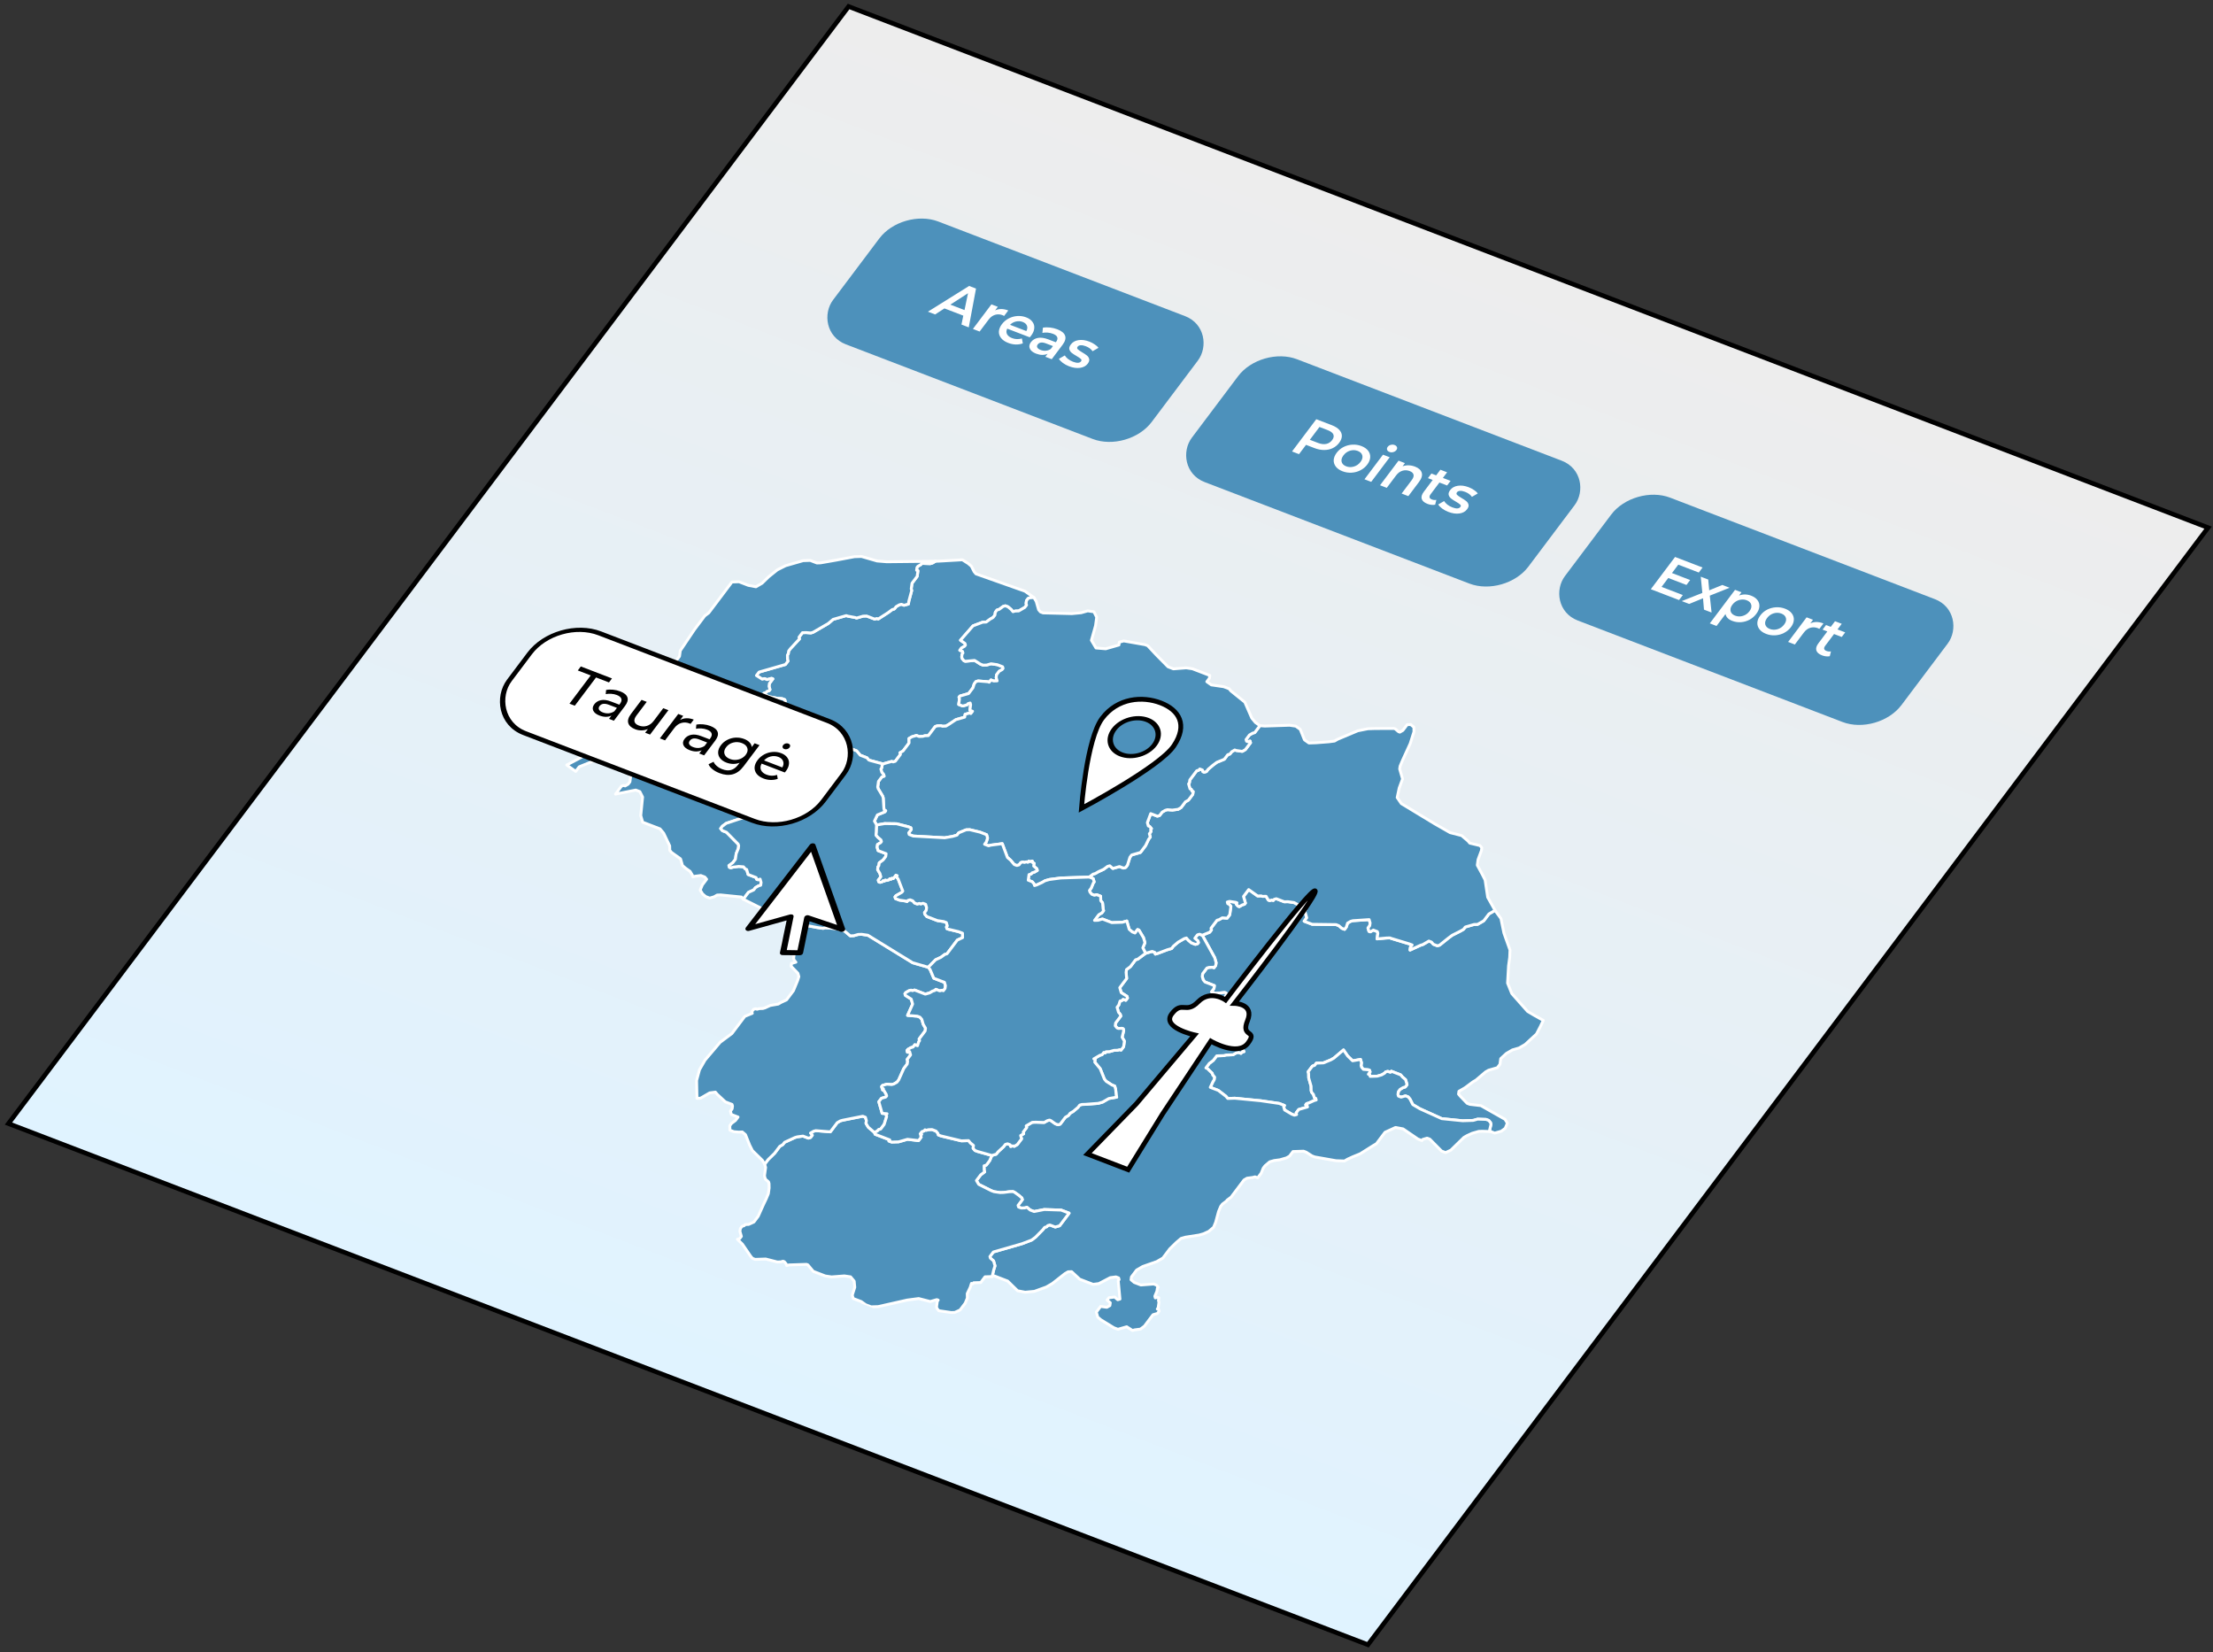 <svg width="418" height="312" viewBox="0 0 418 312" fill="none" xmlns="http://www.w3.org/2000/svg">
<rect x="0" y="0" width="418" height="312" fill="#333333" stroke="none"/>
<rect x="0.151" y="0.525" width="274.93" height="264.042" transform="matrix(0.934 0.358 -0.601 0.799 160.459 0.754)" fill="url(#paint0_linear)" stroke="black" stroke-width="0.907"/>
<g clip-path="url(#clip0)">
<path d="M291.5 192.71L290.939 193.889L290.216 195.283L289.15 196.267L288.084 197.252L286.928 197.923L285.682 198.28L284.526 198.951L283.46 199.936L283.315 200.995L282.827 201.643L281.166 202.12L280.588 202.456L278.781 203.992L278.204 204.328L276.722 205.431L275.566 206.102L275.494 206.632L275.836 207.042L277.117 208.369L277.622 208.563L279.716 208.81L284.28 211.398L284.713 212.121L284.315 213.083L283.574 213.635L282.328 213.993L281.57 213.702L281.318 213.605L281.626 212.33L281.536 212.016L281.193 211.606L280.688 211.412L279.099 211.36L278.684 211.479L278.269 211.599L276.265 211.665L272.331 211.27L268.199 209.405L266.846 208.607L266.323 207.57L265.981 207.16L265.475 206.966L265.06 207.085L264.645 207.205L264.139 207.011L264.05 206.698L264.122 206.168L264.448 205.736L265.025 205.4L265.441 205.281L265.766 204.848L265.676 204.535L265.496 203.909L264.901 203.401L264.558 202.991L262.79 202.312L262.627 202.529L262.375 202.432L262.122 202.335L261.707 202.454L261.544 202.67L260.966 203.006L260.551 203.125L260.136 203.244L259.468 203.267L258.8 203.289L258.71 202.976L258.457 202.879L258.62 202.663L258.783 202.446L258.693 202.133L258.44 202.036L257.52 201.961L257.177 201.551L257.087 201.238L257.16 200.709L256.98 200.082L255.481 200.343L254.544 199.426L253.768 198.292L251.962 199.828L251.384 200.164L249.975 200.738L248.64 200.782L248.314 201.215L247.899 201.334L247.411 201.983L247.086 202.415L247.176 202.728L247.193 203.571L247.463 204.511L247.553 204.824L247.643 205.137L247.66 205.98L247.75 206.293L248.093 206.703L248.183 207.017L248.273 207.33L248.525 207.427L248.615 207.74L248.2 207.859L247.207 208.314L246.791 208.433L246.629 208.65L246.881 208.747L246.971 209.06L246.556 209.179L246.141 209.298L245.31 209.537L244.985 209.969L244.822 210.186L244.912 210.499L244.497 210.618L243.992 210.424L242.639 209.626L242.549 209.313L242.459 209L242.621 208.783L241.611 208.396L238.091 207.881L233.236 207.41L232.568 207.433L231.9 207.455L231.558 207.045L230.115 205.933L228.599 205.352L229.16 204.173L229.322 203.957L229.395 203.428L229.053 203.017L228.963 202.704L228.025 201.787L227.772 201.69L227.935 201.474L228.423 200.825L229.163 200.273L229.814 199.408L231.15 199.364L231.565 199.244L232.233 199.222L232.901 199.2L233.479 198.864L233.894 198.745L234.399 198.939L234.562 198.723L234.977 198.603L234.635 198.193L233.607 196.963L233.354 196.866L233.102 196.769L232.596 196.575L232.759 196.358L232.832 195.829L233.41 195.493L234.24 195.255L234.403 195.039L234.981 194.703L235.144 194.487L235.054 194.174L234.548 193.98L234.043 193.786L233.628 193.905L233.375 193.808L233.285 193.495L233.105 192.868L232.835 191.929L232.746 191.616L232.656 191.302L233.306 190.437L230.87 189.781L230.617 189.684L230.527 189.371L230.69 189.154L230.853 188.938L231.178 188.506L231.503 188.073L231.666 187.857L231.576 187.544L231.323 187.447L229.572 187.611L229.067 187.417L228.814 187.32L228.977 187.103L229.14 186.887L229.302 186.671L229.375 186.141L229.122 186.044L227.607 185.463L227.264 185.052L227.174 184.739L227.084 184.426L227.157 183.897L227.32 183.68L227.482 183.464L227.808 183.032L227.97 182.815L228.386 182.696L229.053 182.674L229.306 182.771L229.631 182.338L229.704 181.809L229.434 180.869L227.092 176.626L228.5 176.052L228.825 175.619L228.735 175.306L228.898 175.09L229.549 174.225L229.874 173.792L230.289 173.673L230.867 173.337L231.788 173.412L231.95 173.196L232.276 172.763L232.348 172.234L232.421 171.704L232.494 171.175L232.151 170.765L231.899 170.668L231.809 170.354L232.224 170.235L233.397 170.407L233.65 170.504L233.487 170.72L233.83 171.13L234.082 171.227L234.66 170.892L235.075 170.772L235.238 170.556L235.148 170.243L234.968 169.617L234.878 169.303L235.204 168.871L235.366 168.655L235.854 168.006L237.55 169.214L238.218 169.192L238.47 169.289L239.138 169.266L239.571 169.99L239.823 170.087L240.239 169.968L240.491 170.065L240.654 169.848L241.069 169.729L241.322 169.826L242.332 170.214L242.585 170.311L243.253 170.289L244.426 170.46L246.284 171.452L246.627 171.862L246.464 172.079L246.554 172.392L246.644 172.705L246.824 173.331L246.661 173.548L246.499 173.764L246.336 173.98L246.589 174.077L247.094 174.271L247.852 174.562L252.364 174.622L252.617 174.719L252.87 174.816L253.465 175.323L253.718 175.42L253.97 175.517L254.295 175.085L254.531 174.339L255.109 174.004L255.524 173.884L258.611 173.676L258.791 174.302L258.718 174.832L258.393 175.264L258.483 175.577L258.573 175.891L258.825 175.988L259.403 175.652L259.656 175.749L259.909 175.846L260.161 175.943L260.251 176.256L260.106 177.315L261.857 177.151L262.525 177.129L262.777 177.226L266.224 178.27L266.729 178.464L266.567 178.68L266.404 178.897L266.331 179.426L268.318 178.517L268.733 178.397L269.889 177.726L270.141 177.823L270.394 177.92L270.737 178.33L271.242 178.524L271.495 178.621L271.91 178.502L273.554 177.182L274.294 176.63L275.865 175.84L276.443 175.505L276.769 175.072L277.599 174.834L278.43 174.595L279.098 174.573L279.676 174.237L280.254 173.902L280.579 173.469L281.229 172.604L282.385 171.933L283.503 173.477L284.06 176.199L285.212 179.428L285.157 180.8L284.939 182.389L284.755 185.662L285.548 187.639L288.541 191.017L289.894 191.815L291.5 192.71Z" fill="#4D91BB" stroke="white" stroke-width="0.541" stroke-linejoin="round"/>
<path d="M281.57 213.702L279.982 213.649L279.314 213.672L278.068 214.03L277.075 214.484L276.497 214.82L275.268 216.02L274.04 217.221L273.047 217.676L272.289 217.385L270.071 215.14L269.565 214.946L269.15 215.065L268.735 215.184L268.572 215.401L268.067 215.207L267.814 215.11L265.018 213.2L263.593 212.932L261.606 213.841L261.281 214.274L260.467 215.355L259.979 216.004L259.402 216.339L256.927 217.898L255.519 218.472L254.525 218.927L253.948 219.262L252.359 219.21L248.334 218.501L247.829 218.307L246.729 217.606L246.224 217.412L244.888 217.457L244.22 217.479L243.895 217.911L243.569 218.344L242.991 218.679L241.745 219.037L240.662 219.179L239.832 219.417L238.928 220.185L238.603 220.618L238.205 221.58L237.88 222.012L237.554 222.445L237.302 222.348L237.049 222.251L236.634 222.37L235.551 222.512L234.973 222.847L234.485 223.496L232.858 225.658L232.533 226.091L231.792 226.643L231.63 226.859L230.889 227.411L230.564 227.843L230.166 228.805L229.622 230.826L229.224 231.788L228.321 232.556L227.328 233.011L226.497 233.249L223.916 233.652L223.085 233.89L222.182 234.658L220.953 235.859L220.303 236.724L219.652 237.589L218.496 238.26L215.842 239.192L214.686 239.863L213.71 241.16L213.637 241.69L214.233 242.197L215.496 242.682L217.915 242.496L218.42 242.69L218.762 243.1L218.6 243.316L218.527 243.845L218.129 244.807L218.219 245.121L218.634 245.001L218.887 245.098L218.814 245.628L218.904 245.941L218.832 246.47L218.759 247L218.596 247.216L218.849 247.313L218.939 247.626L218.776 247.843L218.613 248.059L217.783 248.297L217.62 248.514L216.156 250.46L215.416 251.012L214.333 251.153L213.917 251.273L212.817 250.571L212.402 250.691L211.571 250.929L211.156 251.049L210.398 250.758L207.944 249.258L207.349 248.751L207.079 247.812L207.73 246.947L207.893 246.73L209.066 246.902L209.644 246.566L209.716 246.037L209.121 245.53L209.446 245.097L210.53 244.956L211.125 245.463L211.54 245.344L211.218 241.876L211.381 241.66L211.291 241.347L210.786 241.153L209.703 241.294L207.554 242.42L206.47 242.562L203.944 241.592L202.411 240.167L201.743 240.19L201.165 240.525L198.781 242.397L197.625 243.068L195.386 243.88L193.635 244.044L192.209 243.776L190.334 241.941L189.07 241.456L187.555 240.874L187.392 241.09L187.7 239.815L187.936 239.07L187.846 238.756L187.756 238.443L187.666 238.13L187.07 237.623L186.98 237.31L187.306 236.877L187.631 236.445L193.03 234.894L194.853 234.201L195.594 233.649L196.985 232.232L197.311 231.8L197.726 231.68L197.889 231.464L198.304 231.345L199.314 231.733L200.145 231.494L200.308 231.278L200.47 231.062L201.934 229.115L200.418 228.534L197.242 228.429L195.328 228.809L194.823 228.615L194.57 228.518L193.975 228.011L193.559 228.13L192.892 228.153L192.639 228.056L192.386 227.959L192.296 227.645L192.459 227.429L192.784 226.997L192.947 226.78L193.11 226.564L193.02 226.251L192.425 225.744L191.577 225.14L191.324 225.043L190.656 225.065L189.573 225.207L188.905 225.229L187.732 225.057L187.227 224.863L184.863 223.677L184.431 222.954L184.593 222.738L184.919 222.305L185.244 221.873L185.985 221.321L185.895 221.008L185.877 220.165L186.293 220.046L186.618 219.613L186.943 219.181L187.341 218.219L188.172 217.98L188.334 217.764L188.497 217.548L189.563 216.563L189.888 216.131L190.304 216.012L190.556 216.109L190.809 216.206L190.899 216.519L191.314 216.4L191.567 216.497L192.145 216.161L192.47 215.728L192.633 215.512L192.795 215.296L192.958 215.08L192.778 214.453L193.356 214.118L193.266 213.805L193.591 213.372L193.917 212.94L193.827 212.626L194.405 212.291L194.983 211.955L195.65 211.933L197.239 211.985L197.817 211.65L198.232 211.531L198.485 211.628L199.332 212.232L199.838 212.426L200.253 212.306L200.578 211.874L200.904 211.441L201.229 211.009L201.807 210.673L202.132 210.241L202.71 209.905L203.613 209.137L203.939 208.705L204.354 208.586L205.022 208.563L207.441 208.377L208.271 208.139L209.427 207.467L210.926 207.207L210.836 206.893L210.729 205.737L210.549 205.111L210.043 204.917L208.943 204.216L208.6 203.806L207.808 201.83L206.78 200.599L206.853 200.069L206.6 199.973L207.756 199.301L208.171 199.182L208.497 198.75L208.749 198.847L208.912 198.63L209.58 198.608L209.995 198.489L210.411 198.37L211.078 198.347L211.494 198.228L211.746 198.325L212.072 197.892L212.234 197.676L212.307 197.147L212.38 196.617L211.947 195.894L212.255 194.619L212.165 194.305L211.913 194.209L211.245 194.231L210.992 194.134L210.65 193.724L210.722 193.194L211.21 192.545L211.535 192.113L211.698 191.897L211.608 191.583L211.266 191.173L211.176 190.86L210.996 190.234L211.321 189.801L211.556 189.055L211.972 188.936L212.134 188.72L212.64 188.914L212.802 188.698L212.965 188.481L212.875 188.168L211.774 187.467L211.595 186.841L211.505 186.527L212.806 184.797L212.699 183.642L212.771 183.112L213.512 182.56L213.837 182.128L214.163 181.695L214.488 181.263L214.903 181.144L216.384 180.04L217.63 179.682L217.883 179.779L218.135 179.876L218.225 180.189L218.641 180.07L220.464 179.377L221.295 179.138L221.62 178.706L222.524 177.938L223.101 177.602L223.679 177.267L224.095 177.147L224.437 177.557L225.032 178.065L225.285 178.162L225.79 178.356L226.206 178.236L226.368 178.02L226.278 177.707L225.683 177.2L225.846 176.983L226.171 176.551L226.586 176.432L227.092 176.626L229.434 180.869L229.704 181.809L229.631 182.338L229.306 182.771L229.054 182.674L228.386 182.696L227.97 182.815L227.808 183.032L227.482 183.464L227.32 183.68L227.157 183.897L227.084 184.426L227.174 184.739L227.264 185.052L227.607 185.463L229.123 186.044L229.375 186.141L229.302 186.671L229.14 186.887L228.977 187.103L228.815 187.32L229.067 187.417L229.572 187.611L231.323 187.447L231.576 187.544L231.666 187.857L231.503 188.073L231.178 188.506L230.853 188.938L230.69 189.154L230.527 189.371L230.617 189.684L230.87 189.781L233.306 190.437L232.656 191.302L232.746 191.615L232.836 191.929L233.105 192.868L233.285 193.495L233.375 193.808L233.628 193.905L234.043 193.786L234.548 193.98L235.054 194.174L235.144 194.487L234.981 194.703L234.403 195.039L234.24 195.255L233.41 195.493L232.832 195.829L232.759 196.358L232.597 196.575L233.102 196.769L233.354 196.866L233.607 196.963L234.635 198.193L234.977 198.603L234.562 198.723L234.399 198.939L233.894 198.745L233.479 198.864L232.901 199.2L232.233 199.222L231.565 199.244L231.15 199.364L229.814 199.408L229.163 200.273L228.423 200.825L227.935 201.474L227.772 201.69L228.025 201.787L228.963 202.704L229.053 203.017L229.395 203.428L229.322 203.957L229.16 204.173L228.599 205.352L230.115 205.933L231.558 207.045L231.9 207.455L232.568 207.433L233.236 207.41L238.092 207.881L241.611 208.395L242.621 208.783L242.459 209L242.549 209.313L242.639 209.626L243.992 210.424L244.497 210.618L244.912 210.499L244.822 210.186L244.985 209.969L245.31 209.537L246.141 209.298L246.556 209.179L246.971 209.06L246.881 208.747L246.629 208.65L246.791 208.433L247.207 208.314L248.2 207.859L248.615 207.74L248.525 207.427L248.273 207.33L248.183 207.017L248.093 206.703L247.75 206.293L247.66 205.98L247.643 205.137L247.553 204.824L247.463 204.511L247.193 203.571L247.176 202.728L247.086 202.415L247.411 201.983L247.899 201.334L248.314 201.215L248.64 200.782L249.976 200.738L251.384 200.164L251.962 199.828L253.768 198.292L254.544 199.426L255.481 200.343L256.98 200.082L257.16 200.709L257.087 201.238L257.177 201.551L257.52 201.961L258.44 202.036L258.693 202.133L258.783 202.446L258.62 202.663L258.457 202.879L258.71 202.976L258.8 203.289L259.468 203.267L260.136 203.244L260.551 203.125L260.966 203.006L261.544 202.67L261.707 202.454L262.122 202.335L262.375 202.432L262.627 202.529L262.79 202.312L264.558 202.991L264.901 203.401L265.496 203.909L265.676 204.535L265.766 204.848L265.441 205.281L265.026 205.4L264.448 205.736L264.122 206.168L264.05 206.698L264.14 207.011L264.645 207.205L265.06 207.085L265.475 206.966L265.981 207.16L266.323 207.57L266.846 208.607L268.199 209.405L272.331 211.27L276.265 211.665L278.269 211.598L278.684 211.479L279.1 211.36L280.688 211.412L281.193 211.606L281.536 212.016L281.626 212.33L281.318 213.605L281.57 213.702Z" fill="#4D91BB" stroke="white" stroke-width="0.541" stroke-linejoin="round"/>
<path d="M187.392 241.09L186.056 241.135L185.893 241.351L185.568 241.784L185.405 242L185.243 242.216L184.575 242.239L183.907 242.261L183.744 242.477L183.492 242.38L183.256 243.126L182.696 244.304L182.713 245.147L182.315 246.109L181.339 247.406L180.346 247.861L179.678 247.883L177.332 247.54L176.989 247.13L176.899 246.817L177.044 245.758L177.207 245.541L176.955 245.445L175.709 245.802L173.525 245.243L171.359 245.526L165.87 246.763L164.534 246.808L163.524 246.42L162.676 245.816L161.666 245.428L161.16 245.234L160.98 244.608L161.451 243.116L161.344 241.96L160.659 241.14L159.486 240.968L157.067 241.154L155.893 240.983L154.125 240.304L153.62 240.11L152.935 239.29L152.592 238.88L152.339 238.783L149 238.894L148.585 239.013L148.495 238.7L148.152 238.29L147.9 238.193L147.484 238.312L146.816 238.335L144.633 237.775L142.629 237.842L142.124 237.648L141.781 237.238L140.231 234.971L139.293 234.053L139.708 233.934L139.871 233.718L140.034 233.501L139.944 233.188L139.854 232.875L139.764 232.562L139.837 232.032L140.162 231.6L140.577 231.481L140.74 231.264L141.408 231.242L142.401 230.787L143.214 229.706L144.173 227.566L144.734 226.388L145.132 225.426L145.277 224.367L145.26 223.524L145.17 223.211L144.575 222.704L144.485 222.39L144.395 222.077L144.54 221.018L144.613 220.489L144.433 219.862L145.083 218.997L146.312 217.797L146.637 217.364L146.8 217.148L146.963 216.932L147.288 216.499L147.866 216.164L148.191 215.731L149.184 215.277L150.178 214.822L150.593 214.703L151.676 214.561L152.687 214.949L153.102 214.83L153.265 214.613L153.427 214.397L153.085 213.987L153.663 213.651L154.078 213.532L156.839 213.756L157.165 213.324L157.653 212.675L157.815 212.459L158.141 212.026L158.719 211.691L159.134 211.571L162.961 210.811L163.214 210.908L163.467 211.005L163.647 211.631L163.574 212.161L164.006 212.884L165.197 213.899L165.287 214.212L168.066 215.279L167.903 215.495L168.155 215.592L168.408 215.689L169.744 215.644L171.405 215.167L173.499 215.413L173.661 215.197L173.824 214.981L173.987 214.765L173.897 214.451L174.059 214.235L173.807 214.138L173.969 213.922L174.132 213.706L174.547 213.586L174.71 213.37L174.963 213.467L175.378 213.348L176.046 213.326L176.804 213.616L177.146 214.027L177.236 214.34L177.489 214.437L177.741 214.534L181.603 215.459L182.271 215.437L182.939 215.414L183.282 215.824L183.877 216.332L183.804 216.861L184.147 217.271L184.652 217.465L187.341 218.219L186.943 219.181L186.618 219.613L186.292 220.046L185.877 220.165L185.894 221.008L185.984 221.321L185.244 221.873L184.918 222.305L184.593 222.738L184.43 222.954L184.863 223.677L187.227 224.863L187.732 225.057L188.905 225.229L189.573 225.207L190.656 225.065L191.324 225.043L191.576 225.14L192.424 225.744L193.02 226.251L193.109 226.564L192.947 226.78L192.784 226.997L192.459 227.429L192.296 227.645L192.386 227.959L192.639 228.056L192.891 228.153L193.559 228.13L193.975 228.011L194.57 228.518L194.822 228.615L195.328 228.809L197.241 228.429L200.418 228.534L201.934 229.115L200.47 231.062L200.307 231.278L200.145 231.494L199.314 231.733L198.304 231.345L197.888 231.464L197.726 231.68L197.31 231.8L196.985 232.232L195.594 233.649L194.853 234.201L193.03 234.894L187.631 236.445L187.306 236.877L186.98 237.31L187.07 237.623L187.665 238.13L187.755 238.443L187.845 238.756L187.935 239.07L187.7 239.815L187.392 241.09Z" fill="#4D91BB" stroke="white" stroke-width="0.541" stroke-linejoin="round"/>
<path d="M266.462 136.837L267.057 137.344L267.074 138.187L266.368 140.424L264.849 143.743L264.451 144.705L264.378 145.234L264.738 146.487L264.918 147.113L264.285 148.821L263.904 150.626L264.679 151.759L270.939 155.556L273.898 157.249L276.081 157.808L277.272 158.823L277.614 159.233L279.545 159.695L279.888 160.106L279.815 160.635L279.182 162.343L279.109 162.872L279.037 163.402L279.992 165.162L280.514 166.198L280.998 169.45L282.386 171.933L281.23 172.604L280.58 173.469L280.254 173.902L279.676 174.237L279.098 174.573L278.43 174.595L277.6 174.834L276.769 175.072L276.444 175.505L275.866 175.84L274.295 176.631L273.554 177.182L271.91 178.502L271.495 178.621L271.243 178.524L270.737 178.331L270.395 177.92L270.142 177.823L269.89 177.726L268.734 178.397L268.318 178.517L266.332 179.426L266.405 178.897L266.567 178.681L266.73 178.464L266.225 178.27L262.778 177.226L262.525 177.129L261.857 177.151L260.106 177.315L260.252 176.256L260.162 175.943L259.909 175.846L259.657 175.749L259.404 175.652L258.826 175.988L258.573 175.891L258.483 175.578L258.394 175.264L258.719 174.832L258.792 174.302L258.612 173.676L255.525 173.884L255.109 174.004L254.532 174.339L254.296 175.085L253.971 175.517L253.718 175.42L253.466 175.323L252.87 174.816L252.618 174.719L252.365 174.622L247.853 174.562L247.095 174.271L246.589 174.077L246.337 173.98L246.499 173.764L246.662 173.548L246.825 173.332L246.645 172.705L246.555 172.392L246.465 172.079L246.628 171.863L246.285 171.452L244.427 170.46L243.254 170.289L242.586 170.311L242.333 170.214L241.323 169.826L241.07 169.729L240.655 169.848L240.492 170.065L240.239 169.968L239.824 170.087L239.571 169.99L239.139 169.267L238.471 169.289L238.218 169.192L237.551 169.214L235.855 168.006L235.367 168.655L235.204 168.871L234.879 169.303L234.969 169.617L235.149 170.243L235.239 170.556L235.076 170.773L234.661 170.892L234.083 171.227L233.83 171.13L233.488 170.72L233.65 170.504L233.398 170.407L232.225 170.235L231.809 170.355L231.899 170.668L232.152 170.765L232.494 171.175L232.422 171.704L232.349 172.234L232.276 172.763L231.951 173.196L231.788 173.412L230.868 173.337L230.29 173.673L229.875 173.792L229.549 174.225L228.899 175.09L228.736 175.306L228.826 175.619L228.501 176.052L227.092 176.626L226.587 176.432L226.172 176.551L225.846 176.984L225.684 177.2L226.279 177.707L226.369 178.02L226.206 178.236L225.791 178.356L225.286 178.162L225.033 178.065L224.438 177.558L224.095 177.147L223.68 177.267L223.102 177.602L222.524 177.938L221.621 178.706L221.296 179.138L220.465 179.377L218.641 180.07L218.226 180.19L218.136 179.876L217.883 179.779L217.631 179.682L216.385 180.04L215.862 179.004L216.26 178.042L216.081 177.415L215.991 177.102L215.125 175.655L214.873 175.558L214.548 175.991L214.385 176.207L214.132 176.11L213.88 176.013L213.284 175.506L213.194 175.193L213.015 174.566L212.925 174.253L212.835 173.94L212.419 174.059L212.004 174.178L210 174.245L209.243 173.954L208.737 173.76L208.485 173.663L208.232 173.566L207.401 173.805L206.734 173.827L206.896 173.611L207.059 173.395L207.547 172.746L208.125 172.41L208.45 171.978L208.36 171.665L208.253 170.509L207.91 170.099L207.893 169.256L207.388 169.062L207.135 168.965L206.72 169.084L206.215 168.89L205.872 168.48L205.782 168.167L206.107 167.734L206.506 166.772L206.668 166.556L206.578 166.243L206.488 165.93L206.236 165.833L205.73 165.639L206.471 165.087L206.886 164.968L207.464 164.632L208.457 164.178L209.198 163.626L209.613 163.506L210.208 164.014L210.624 163.894L211.039 163.775L211.454 163.656L211.96 163.85L212.212 163.947L212.627 163.827L212.953 163.395L213.423 161.904L213.749 161.471L214.164 161.352L214.579 161.232L215.41 160.994L215.573 160.778L216.061 160.129L216.386 159.696L216.947 158.518L217.272 158.086L217.092 157.459L217.255 157.243L217.417 157.027L217.327 156.714L217.49 156.497L217.147 156.087L216.895 155.99L216.715 155.364L217.348 153.656L218.611 154.141L219.027 154.022L219.352 153.589L219.515 153.373L220.092 153.037L220.508 152.918L221.428 152.993L222.511 152.851L223.089 152.516L223.74 151.651L223.903 151.434L224.481 151.099L224.806 150.666L225.294 150.018L225.367 149.488L225.114 149.391L225.024 149.078L224.771 148.981L224.681 148.668L224.502 148.041L224.664 147.825L224.737 147.296L225.713 145.998L225.875 145.782L226.038 145.566L226.453 145.446L226.616 145.23L226.869 145.327L227.121 145.424L227.211 145.737L227.464 145.834L227.879 145.715L228.204 145.283L229.108 144.515L229.848 143.963L231.257 143.389L231.582 142.956L231.907 142.524L232.323 142.404L232.648 141.972L233.226 141.636L233.479 141.733L234.652 141.905L235.23 141.57L235.392 141.353L236.043 140.488L236.206 140.272L236.116 139.959L235.7 140.078L235.448 139.981L235.358 139.668L235.683 139.235L236.008 138.803L236.586 138.467L237.002 138.348L237.327 137.916L237.49 137.699L237.978 137.051L238.898 137.125L243.573 136.969L244.747 137.141L245.594 137.745L246.387 139.721L247.235 140.325L248.57 140.281L250.989 140.095L252.073 139.953L252.65 139.617L256.461 138.015L258.374 137.634L259.71 137.59L263.302 137.575L263.555 137.672L264.15 138.179L264.403 138.276L264.981 137.941L265.306 137.508L265.794 136.86L266.462 136.837Z" fill="#4D91BB" stroke="white" stroke-width="0.541" stroke-linejoin="round"/>
<path d="M181.778 105.724L182.879 106.425L183.474 106.932L183.997 107.968L184.339 108.379L193.596 111.653L195.292 112.862L194.624 112.884L194.209 113.003L194.046 113.22L193.883 113.436L193.811 113.965L193.901 114.278L193.575 114.711L192.997 115.046L192.419 115.382L191.751 115.404L191.336 115.524L190.994 115.113L190.398 114.606L189.893 114.412L189.478 114.532L188.737 115.083L188.322 115.203L188.159 115.419L187.997 115.635L187.924 116.165L187.599 116.597L187.021 116.933L186.28 117.484L185.612 117.507L183.789 118.2L181.421 120.914L182.269 121.518L182.359 121.832L182.196 122.048L181.619 122.383L181.293 122.816L181.546 122.913L181.798 123.01L181.888 123.323L181.726 123.539L181.653 124.069L181.743 124.382L182.086 124.792L182.338 124.889L184.089 124.725L185.19 125.426L185.695 125.62L186.363 125.598L186.778 125.479L187.193 125.359L188.367 125.531L188.872 125.725L189.377 125.919L189.467 126.232L189.304 126.448L188.726 126.784L188.564 127L188.238 127.433L188.166 127.962L188.346 128.589L187.678 128.611L187.173 128.417L187.01 128.633L186.847 128.849L186.595 128.752L184.754 128.603L184.338 128.722L184.013 129.155L183.778 129.901L183.29 130.549L182.964 130.982L182.549 131.101L181.718 131.34L181.303 131.459L181.141 131.675L181.231 131.988L181.158 132.518L181.085 133.047L181.59 133.241L181.843 133.338L182.258 133.219L182.674 133.1L182.836 132.883L183.251 132.764L183.341 133.077L183.269 133.607L183.196 134.136L183.701 134.33L183.539 134.547L183.376 134.763L183.123 134.666L182.293 134.904L182.22 135.434L180.559 135.911L179.24 136.798L178.663 137.134L177.995 137.156L177.742 137.059L177.074 137.081L176.659 137.201L176.333 137.633L175.846 138.282L175.358 138.931L174.69 138.953L174.274 139.072L173.606 139.094L173.101 138.901L172.686 139.02L172.271 139.139L171.693 139.475L171.71 140.317L171.385 140.75L170.897 141.399L170.571 141.831L169.993 142.167L170.083 142.48L169.433 143.345L169.107 143.777L168.692 143.897L168.44 143.8L166.778 144.277L164.342 143.62L164.09 143.523L163.747 143.113L163.494 143.016L162.737 142.725L162.484 142.628L161.799 141.808L161.041 141.517L158.352 140.763L157.016 140.808L156.186 141.047L155.933 140.95L155.428 140.756L155.175 140.659L154.923 140.562L154.67 140.465L154.507 140.681L154.092 140.8L153.767 141.233L153.604 141.449L153.441 141.665L153.279 141.881L152.863 142.001L151.618 142.359L151.202 142.478L150.86 142.068L150.607 141.971L146.745 141.046L146.205 139.166L146.008 137.697L146.171 137.481L146.081 137.168L146.154 136.638L146.316 136.422L146.552 135.676L146.714 135.46L146.877 135.244L146.77 134.088L146.932 133.872L147.51 133.536L147.673 133.32L147.836 133.104L147.998 132.887L148.161 132.671L148.324 132.455L148.234 132.142L147.728 131.948L146.808 131.873L145.382 131.604L144.877 131.41L144.624 131.313L144.372 131.216L144.282 130.903L144.697 130.784L144.86 130.568L145.275 130.448L145.438 130.232L145.348 129.919L145.258 129.606L145.33 129.076L145.656 128.644L145.818 128.428L145.981 128.211L145.728 128.114L144.898 128.353L144.392 128.159L143.977 128.278L142.877 127.577L143.039 127.361L143.202 127.145L143.365 126.928L143.78 126.809L144.611 126.571L147.102 125.855L147.518 125.736L148.348 125.497L148.511 125.281L148.836 124.848L148.746 124.535L148.729 123.692L148.891 123.476L148.964 122.947L149.29 122.514L151.006 120.665L150.916 120.352L151.241 119.919L151.404 119.703L151.567 119.487L152.235 119.464L153.155 119.539L153.57 119.42L154.148 119.084L156.46 117.742L157.363 116.974L159.855 116.259L160.108 116.356L161.533 116.624L161.786 116.721L162.201 116.602L162.617 116.483L163.032 116.363L163.7 116.341L165.215 116.923L165.631 116.804L165.883 116.901L167.78 115.678L168.52 115.126L168.936 115.007L169.261 114.574L169.839 114.239L170.254 114.119L170.507 114.216L170.759 114.313L171.175 114.194L171.59 114.075L171.663 113.545L172.206 111.524L172.116 111.211L172.189 110.682L172.262 110.152L172.587 109.72L173.238 108.855L173.31 108.325L173.383 107.796L173.13 107.699L173.203 107.169L173.366 106.953L173.944 106.618L174.106 106.401L175.695 106.454L176.11 106.335L176.688 105.999L177.356 105.977L181.778 105.724Z" fill="#4D91BB" stroke="white" stroke-width="0.541" stroke-linejoin="round"/>
<path d="M138.254 109.918L139.59 109.873L141.358 110.552L142.784 110.82L143.94 110.149L145.168 108.949L146.812 107.629L148.383 106.839L150.044 106.362L151.706 105.885L153.041 105.84L154.304 106.325L154.972 106.303L157.969 105.781L161.381 105.14L162.717 105.095L165.659 105.946L167.5 106.095L176.688 105.999L176.11 106.335L175.694 106.454L174.106 106.401L173.943 106.618L173.365 106.953L173.203 107.169L173.13 107.699L173.383 107.796L173.31 108.325L173.237 108.855L172.587 109.72L172.261 110.152L172.189 110.682L172.116 111.211L172.206 111.524L171.662 113.545L171.59 114.075L171.175 114.194L170.759 114.313L170.507 114.216L170.254 114.119L169.839 114.239L169.261 114.574L168.935 115.007L168.52 115.126L167.78 115.678L165.883 116.901L165.631 116.804L165.215 116.923L163.7 116.341L163.032 116.363L162.616 116.483L162.201 116.602L161.786 116.721L161.533 116.624L160.107 116.356L159.855 116.259L157.363 116.974L156.46 117.742L154.148 119.084L153.57 119.42L153.155 119.539L152.234 119.465L151.566 119.487L151.404 119.703L151.241 119.919L150.916 120.352L151.006 120.665L149.289 122.514L148.964 122.947L148.891 123.476L148.729 123.692L148.746 124.535L148.836 124.848L148.511 125.281L148.348 125.497L147.517 125.736L147.102 125.855L144.61 126.571L143.78 126.809L143.365 126.928L143.202 127.145L143.039 127.361L142.877 127.577L143.977 128.278L144.392 128.159L144.897 128.353L145.728 128.114L145.981 128.211L145.818 128.428L145.655 128.644L145.33 129.076L145.257 129.606L145.347 129.919L145.437 130.232L145.275 130.449L144.859 130.568L144.697 130.784L144.281 130.903L144.371 131.217L144.624 131.314L144.877 131.41L145.382 131.604L146.808 131.873L147.728 131.948L148.233 132.142L148.323 132.455L148.161 132.671L147.998 132.887L147.835 133.104L147.673 133.32L147.51 133.536L146.932 133.872L146.769 134.088L146.877 135.244L146.714 135.46L146.551 135.676L146.316 136.422L146.153 136.638L146.081 137.168L146.171 137.481L146.008 137.697L146.205 139.166L146.745 141.046L146.672 141.575L146.257 141.694L146.094 141.911L145.679 142.03L143.675 142.097L143.35 142.529L143.693 142.939L143.53 143.156L142.644 144.766L142.319 145.199L142.499 145.825L142.588 146.139L141.304 148.711L141.394 149.024L141.9 149.218L142.73 148.98L142.983 149.077L143.073 149.39L143.253 150.016L144.191 150.934L145.038 151.538L145.128 151.851L144.803 152.284L144.135 152.306L143.159 153.603L142.581 153.939L141.913 153.961L141.083 154.2L137.183 155.49L136.442 156.041L136.117 156.474L136.459 156.884L137.217 157.175L139.435 159.42L139.525 159.733L139.453 160.262L139.055 161.224L138.909 162.283L138.584 162.716L138.421 162.932L137.681 163.484L137.771 163.797L138.023 163.894L138.438 163.775L139.522 163.633L140.442 163.708L140.785 164.118L141.037 164.215L141.217 164.842L141.307 165.155L141.812 165.349L142.318 165.543L142.57 165.64L142.823 165.737L142.913 166.05L143.166 166.147L143.581 166.027L143.761 166.654L143.688 167.183L143.273 167.303L142.695 167.638L142.369 168.071L141.376 168.525L141.214 168.742L140.4 169.823L140.058 169.413L136.123 169.017L135.455 169.039L134.877 169.375L134.047 169.613L133.289 169.323L132.694 168.815L132.261 168.092L132.659 167.13L133.147 166.481L133.472 166.049L133.13 165.639L132.372 165.348L131.289 165.489L130.873 165.609L130.783 165.295L130.351 164.572L129.503 163.968L128.908 163.461L128.548 162.208L126.852 160.999L126.51 160.589L126.493 159.747L125.358 157.36L124.672 156.54L121.388 155.279L121.029 154.026L121.375 150.536L120.852 149.5L120.094 149.209L116.267 149.969L116.43 149.753L117.243 148.671L117.406 148.455L117.821 148.336L118.073 148.433L118.651 148.097L118.977 147.665L119.049 147.135L119.122 146.606L119.032 146.293L118.942 145.98L119.267 145.547L120.081 144.466L119.828 144.369L117.084 144.987L116.994 144.674L117.157 144.458L120.046 142.78L120.624 142.445L121.455 142.206L122.431 140.909L123.227 138.985L123.95 137.59L124.275 137.158L124.185 136.845L124.095 136.532L124.168 136.002L124.493 135.57L124.819 135.137L125.144 134.705L125.307 134.488L125.795 133.84L126.483 130.76L126.719 130.014L127.369 129.149L127.605 128.403L127.643 126.189L127.716 125.659L127.463 125.562L127.536 125.033L128.349 123.951L128.494 122.892L131.17 118.903L132.634 116.957L133.122 116.308L133.862 115.756L134.187 115.324L137.115 111.431L138.254 109.918Z" fill="#4D91BB" stroke="white" stroke-width="0.541" stroke-linejoin="round"/>
<path d="M108.744 145.688L107.049 144.479L111.925 141.892L115.14 139.782L119.168 136.591L122.348 132.795L123.252 132.027L123.162 131.714L123.74 131.379L124.138 130.417L126.252 127.605L126.976 126.211L127.173 127.68L126.214 129.82L123.124 133.929L122.636 134.578L121.895 135.129L121.407 135.778L120.106 137.508L119.113 137.963L118.119 138.418L117.469 139.283L117.486 140.125L117.323 140.342L116.493 140.58L115.337 141.251L114.018 142.139L113.115 142.907L112.212 143.675L109.395 144.823L108.744 145.688Z" fill="#4D91BB" stroke="white" stroke-width="0.541" stroke-linejoin="round"/>
<path d="M206.625 115.54L207.148 116.577L206.93 118.165L206.151 120.932L207.016 122.379L208.857 122.528L211.349 121.812L211.422 121.283L212.252 121.044L216.277 121.753L216.782 121.947L218.405 123.685L220.623 125.93L221.634 126.318L224.053 126.131L225.226 126.303L227.499 127.176L228.257 127.467L228.51 127.564L228.437 128.093L228.274 128.309L227.949 128.742L228.797 129.346L231.143 129.689L232.154 130.077L232.496 130.487L235.13 132.613L236.445 135.626L237.13 136.446L237.978 137.05L237.49 137.699L237.327 137.915L237.002 138.348L236.586 138.467L236.008 138.803L235.683 139.235L235.358 139.668L235.448 139.981L235.7 140.078L236.116 139.959L236.206 140.272L236.043 140.488L235.392 141.353L235.23 141.569L234.652 141.905L233.479 141.733L233.226 141.636L232.648 141.972L232.323 142.404L231.907 142.524L231.582 142.956L231.257 143.389L229.848 143.963L229.108 144.514L228.204 145.282L227.879 145.715L227.464 145.834L227.211 145.737L227.121 145.424L226.869 145.327L226.616 145.23L226.453 145.446L226.038 145.566L225.875 145.782L225.713 145.998L224.737 147.296L224.664 147.825L224.501 148.041L224.681 148.668L224.771 148.981L225.024 149.078L225.114 149.391L225.367 149.488L225.294 150.018L224.806 150.666L224.481 151.099L223.903 151.434L223.74 151.651L223.089 152.516L222.511 152.851L221.428 152.993L220.508 152.918L220.092 153.037L219.514 153.373L219.352 153.589L219.027 154.021L218.611 154.141L217.348 153.656L216.715 155.364L216.895 155.99L217.147 156.087L217.49 156.497L217.327 156.713L217.417 157.027L217.255 157.243L217.092 157.459L217.272 158.086L216.946 158.518L216.386 159.696L216.061 160.129L215.573 160.778L215.41 160.994L214.579 161.232L214.164 161.352L213.749 161.471L213.423 161.903L212.953 163.395L212.627 163.827L212.212 163.947L211.96 163.85L211.454 163.656L211.039 163.775L210.624 163.894L210.208 164.013L209.613 163.506L209.198 163.626L208.457 164.177L207.464 164.632L206.886 164.968L206.471 165.087L205.73 165.639L200.387 165.817L198.221 166.1L197.39 166.339L196.812 166.674L195.819 167.129L195.404 167.248L195.314 166.935L194.971 166.525L194.213 166.234L194.359 165.175L194.774 165.056L194.937 164.84L195.352 164.72L195.93 164.385L195.84 164.072L195.245 163.564L195.317 163.035L195.065 162.938L194.975 162.625L194.56 162.744L194.307 162.647L194.144 162.863L193.892 162.766L193.476 162.886L193.224 162.789L192.809 162.908L192.646 163.124L192.483 163.34L192.068 163.46L191.563 163.266L190.878 162.445L190.282 161.938L189.31 159.336L187.144 159.619L186.728 159.738L186.223 159.544L185.971 159.447L186.296 159.015L186.531 158.269L186.441 157.956L186.351 157.642L185.846 157.448L185.088 157.158L183.157 156.695L182.489 156.717L181.081 157.291L180.755 157.724L180.34 157.843L179.925 157.962L178.426 158.223L172.488 157.895L171.73 157.604L171.64 157.29L171.966 156.858L172.128 156.642L172.038 156.328L171.533 156.134L169.349 155.575L167.093 155.545L165.595 155.806L165.162 155.082L165.723 153.904L167.131 153.33L167.294 153.114L167.041 153.017L166.951 152.704L166.827 150.705L166.737 150.392L165.872 148.945L165.782 148.632L165.855 148.102L165.927 147.573L166.253 147.14L166.415 146.924L166.578 146.708L166.993 146.589L166.903 146.275L166.561 145.865L166.381 145.239L166.543 145.022L166.616 144.493L166.779 144.277L168.44 143.8L168.692 143.897L169.108 143.777L169.433 143.345L170.084 142.48L169.994 142.167L170.572 141.831L170.897 141.399L171.385 140.75L171.71 140.317L171.693 139.475L172.271 139.139L172.686 139.02L173.101 138.901L173.607 139.095L174.275 139.072L174.69 138.953L175.358 138.931L175.846 138.282L176.334 137.633L176.659 137.201L177.074 137.081L177.742 137.059L177.995 137.156L178.663 137.134L179.241 136.798L180.559 135.911L182.22 135.434L182.293 134.904L183.124 134.666L183.376 134.763L183.539 134.547L183.701 134.33L183.196 134.136L183.269 133.607L183.342 133.078L183.252 132.764L182.836 132.884L182.674 133.1L182.258 133.219L181.843 133.338L181.591 133.241L181.085 133.047L181.158 132.518L181.231 131.989L181.141 131.675L181.303 131.459L181.719 131.34L182.549 131.101L182.965 130.982L183.29 130.549L183.778 129.901L184.013 129.155L184.338 128.723L184.754 128.603L186.595 128.753L186.847 128.85L187.01 128.633L187.173 128.417L187.678 128.611L188.346 128.589L188.166 127.962L188.239 127.433L188.564 127L188.727 126.784L189.305 126.449L189.467 126.232L189.377 125.919L188.872 125.725L188.367 125.531L187.194 125.36L186.778 125.479L186.363 125.598L185.695 125.62L185.19 125.426L184.089 124.725L182.338 124.889L182.086 124.792L181.743 124.382L181.653 124.069L181.726 123.539L181.889 123.323L181.799 123.01L181.546 122.913L181.293 122.816L181.619 122.383L182.197 122.048L182.359 121.832L182.269 121.518L181.422 120.914L183.789 118.2L185.612 117.507L186.28 117.484L187.021 116.933L187.599 116.597L187.924 116.165L187.997 115.635L188.16 115.419L188.322 115.203L188.738 115.083L189.478 114.532L189.893 114.412L190.399 114.606L190.994 115.113L191.336 115.524L191.752 115.404L192.42 115.382L192.998 115.047L193.575 114.711L193.901 114.279L193.811 113.965L193.884 113.436L194.046 113.22L194.209 113.003L194.624 112.884L195.292 112.862L195.725 113.585L196.174 115.151L196.517 115.561L197.022 115.755L202.455 115.89L204.206 115.726L205.452 115.369L206.625 115.54Z" fill="#4D91BB" stroke="white" stroke-width="0.541" stroke-linejoin="round"/>
<path d="M137.26 208.191L137.007 208.094L135.474 206.669L135.132 206.259L134.048 206.401L132.315 207.407L131.647 207.43L131.578 204.059L132.121 202.038L133.17 200.211L136.025 196.848L138.247 195.193L138.897 194.328L139.223 193.895L140.036 192.814L140.361 192.382L140.687 191.949L142.095 191.375L142.005 191.062L142.168 190.846L142.33 190.629L142.746 190.51L142.998 190.607L143.414 190.488L144.081 190.465L144.497 190.346L145.49 189.891L146.988 189.631L147.566 189.295L148.56 188.84L149.21 187.975L149.861 187.11L150.657 185.186L150.892 184.441L150.712 183.814L149.432 182.487L149.505 181.957L150.335 181.719L149.993 181.308L149.903 180.995L149.975 180.466L149.885 180.153L149.633 180.056L147.864 179.377L147.774 179.064L147.757 178.221L148.155 177.259L149.277 174.902L149.422 173.844L149.332 173.53L150.415 173.389L150.505 173.702L150.938 174.425L151.443 174.619L154.294 175.157L155.468 175.328L155.883 175.209L157.724 175.358L159.402 175.724L160.593 176.738L161.261 176.716L162.091 176.477L162.759 176.455L163.932 176.627L172.393 181.825L175.335 182.676L175.677 183.086L176.38 184.749L177.137 185.04L177.895 185.331L178.401 185.525L178.58 186.151L178.508 186.681L178.182 187.113L177.93 187.016L177.515 187.135L177.262 187.039L177.009 186.942L176.757 186.845L176.594 187.061L176.179 187.18L175.601 187.516L175.186 187.635L174.77 187.754L174.518 187.657L174.265 187.56L173.002 187.075L172.749 186.978L172.334 187.098L172.081 187.001L171.666 187.12L171.088 187.455L170.926 187.672L171.016 187.985L172.116 188.686L172.296 189.312L172.386 189.626L171.427 191.766L172.348 191.841L173.268 191.915L173.773 192.109L174.116 192.519L174.386 193.459L174.818 194.182L174.746 194.712L174.583 194.928L174.42 195.144L174.258 195.361L174.095 195.577L173.607 196.226L173.697 196.539L173.534 196.755L173.299 197.501L172.794 197.307L172.631 197.523L172.469 197.739L172.053 197.859L171.475 198.194L171.313 198.41L171.403 198.724L171.818 198.604L171.908 198.918L171.998 199.231L171.673 199.663L171.347 200.096L171.437 200.409L171.364 200.938L171.202 201.155L170.714 201.803L169.755 203.944L169.43 204.376L168.852 204.712L168.437 204.831L167.516 204.756L167.101 204.875L166.686 204.995L166.523 205.211L166.613 205.524L166.865 205.621L166.703 205.837L166.955 205.934L167.388 206.658L167.478 206.971L167.315 207.187L166.9 207.307L166.485 207.426L166.159 207.858L165.997 208.075L166.087 208.388L166.267 209.014L166.447 209.641L166.537 209.954L166.626 210.267L167.547 210.342L167.384 210.558L167.474 210.871L167.004 212.363L166.678 212.795L166.353 213.228L165.938 213.347L165.775 213.563L165.197 213.899L164.007 212.884L163.574 212.161L163.647 211.632L163.467 211.005L163.214 210.908L162.962 210.811L159.134 211.571L158.719 211.691L158.141 212.026L157.816 212.459L157.653 212.675L157.165 213.324L156.84 213.756L154.078 213.532L153.663 213.651L153.085 213.987L153.428 214.397L153.265 214.613L153.102 214.83L152.687 214.949L151.676 214.561L150.593 214.703L150.178 214.822L149.185 215.277L148.192 215.731L147.866 216.164L147.288 216.499L146.963 216.932L146.8 217.148L146.638 217.364L146.312 217.797L145.084 218.997L144.433 219.862L144.001 219.139L142.125 217.304L141.603 216.268L140.81 214.291L140.215 213.784L139.547 213.807L138.627 213.732L137.869 213.441L137.851 212.598L138.177 212.166L138.917 211.614L139.243 211.182L139.405 210.965L138.142 210.48L138.052 210.167L137.962 209.854L138.288 209.422L138.36 208.892L138.27 208.579L138.018 208.482L137.26 208.191Z" fill="#4D91BB" stroke="white" stroke-width="0.541" stroke-linejoin="round"/>
<path d="M149.332 173.53L149.242 173.217L148.809 172.494L145.127 172.195L140.4 169.823L141.214 168.742L141.376 168.525L142.369 168.071L142.695 167.638L143.273 167.303L143.688 167.183L143.761 166.654L143.581 166.027L143.165 166.147L142.913 166.05L142.823 165.737L142.57 165.64L142.318 165.543L141.812 165.349L141.307 165.155L141.217 164.841L141.037 164.215L140.785 164.118L140.442 163.708L139.522 163.633L138.438 163.775L138.023 163.894L137.77 163.797L137.68 163.484L138.421 162.932L138.584 162.716L138.909 162.283L139.054 161.224L139.452 160.262L139.525 159.733L139.435 159.42L137.217 157.175L136.459 156.884L136.117 156.474L136.442 156.041L137.182 155.49L141.083 154.2L141.913 153.961L142.581 153.939L143.159 153.603L144.135 152.306L144.803 152.284L145.128 151.851L145.038 151.538L144.19 150.934L143.253 150.016L143.073 149.39L142.983 149.077L142.73 148.98L141.9 149.218L141.394 149.024L141.304 148.711L142.588 146.139L142.498 145.825L142.318 145.199L142.644 144.766L143.53 143.156L143.692 142.939L143.35 142.529L143.675 142.097L145.679 142.03L146.094 141.911L146.257 141.694L146.672 141.575L146.745 141.046L150.607 141.971L150.859 142.068L151.202 142.478L151.617 142.359L152.863 142.001L153.278 141.881L153.441 141.665L153.604 141.449L153.766 141.233L154.092 140.8L154.507 140.681L154.67 140.465L154.922 140.562L155.175 140.659L155.427 140.756L155.933 140.95L156.185 141.047L157.016 140.808L158.352 140.763L161.041 141.517L161.798 141.808L162.484 142.628L162.736 142.725L163.494 143.016L163.747 143.113L164.089 143.523L164.342 143.62L166.778 144.277L166.615 144.493L166.543 145.022L166.38 145.239L166.56 145.865L166.903 146.275L166.993 146.588L166.577 146.708L166.415 146.924L166.252 147.14L165.927 147.573L165.854 148.102L165.781 148.632L165.871 148.945L166.736 150.392L166.826 150.705L166.951 152.704L167.041 153.017L167.293 153.114L167.131 153.33L165.722 153.904L165.162 155.082L165.594 155.806L165.539 157.178L165.466 157.707L165.809 158.117L166.404 158.625L166.494 158.938L166.331 159.154L165.753 159.49L165.68 160.019L165.86 160.645L166.113 160.742L166.366 160.839L166.871 161.033L167.123 161.13L167.376 161.227L167.303 161.757L167.141 161.973L166.815 162.406L166.075 162.957L166.002 163.487L165.839 163.703L165.767 164.232L166.199 164.956L166.379 165.582L166.217 165.799L165.891 166.231L165.981 166.544L166.234 166.641L166.649 166.522L166.812 166.306L167.064 166.403L167.227 166.186L167.48 166.283L167.895 166.164L168.058 165.948L168.31 166.045L168.473 165.829L168.725 165.926L168.888 165.709L169.051 165.493L169.213 165.277L169.466 165.374L169.303 165.59L169.646 166L170.528 168.29L170.366 168.506L169.788 168.842L169.21 169.177L169.047 169.393L169.137 169.707L169.895 169.997L171.068 170.169L171.321 170.266L171.483 170.05L171.899 169.931L172.151 170.028L172.404 170.124L172.747 170.535L173.252 170.729L173.667 170.609L173.92 170.706L174.335 170.587L174.588 170.684L174.84 170.781L175.02 171.407L174.947 171.937L174.622 172.369L174.712 172.683L175.055 173.093L177.076 173.869L178.249 174.04L178.754 174.234L178.934 174.861L178.771 175.077L178.861 175.39L179.114 175.487L181.045 175.95L181.803 176.24L181.82 177.083L180.827 177.538L180.501 177.97L180.176 178.403L179.525 179.268L179.2 179.7L178.875 180.133L178.46 180.252L177.719 180.804L176.726 181.259L175.335 182.676L172.393 181.825L163.932 176.626L162.759 176.455L162.091 176.477L161.26 176.716L160.593 176.738L159.402 175.724L157.724 175.358L155.883 175.209L155.467 175.328L154.294 175.156L151.443 174.619L150.938 174.425L150.505 173.702L150.415 173.389L149.332 173.53Z" fill="#4D91BB" stroke="white" stroke-width="0.541" stroke-linejoin="round"/>
<path d="M216.385 180.04L214.903 181.144L214.488 181.263L214.163 181.695L213.838 182.128L213.512 182.56L212.772 183.112L212.699 183.642L212.806 184.798L211.505 186.528L211.595 186.841L211.775 187.467L212.875 188.168L212.965 188.482L212.803 188.698L212.64 188.914L212.135 188.72L211.972 188.936L211.557 189.056L211.321 189.801L210.996 190.234L211.176 190.86L211.266 191.173L211.609 191.584L211.698 191.897L211.536 192.113L211.21 192.546L210.723 193.194L210.65 193.724L210.992 194.134L211.245 194.231L211.913 194.209L212.166 194.306L212.256 194.619L211.947 195.894L212.38 196.617L212.307 197.147L212.235 197.676L212.072 197.893L211.747 198.325L211.494 198.228L211.079 198.347L210.411 198.37L209.996 198.489L209.58 198.608L208.912 198.631L208.75 198.847L208.497 198.75L208.172 199.182L207.757 199.302L206.601 199.973L206.853 200.07L206.781 200.599L207.808 201.83L208.601 203.806L208.943 204.216L210.044 204.917L210.549 205.111L210.729 205.738L210.836 206.894L210.926 207.207L209.428 207.468L208.272 208.139L207.441 208.377L205.022 208.563L204.354 208.586L203.939 208.705L203.614 209.137L202.71 209.905L202.133 210.241L201.807 210.674L201.229 211.009L200.904 211.442L200.579 211.874L200.253 212.307L199.838 212.426L199.333 212.232L198.485 211.628L198.232 211.531L197.817 211.65L197.239 211.986L195.651 211.933L194.983 211.955L194.405 212.291L193.827 212.627L193.917 212.94L193.592 213.372L193.266 213.805L193.356 214.118L192.778 214.453L192.958 215.08L192.796 215.296L192.633 215.512L192.47 215.729L192.145 216.161L191.567 216.497L191.314 216.4L190.899 216.519L190.809 216.206L190.557 216.109L190.304 216.012L189.889 216.131L189.563 216.564L188.497 217.548L188.335 217.764L188.172 217.98L187.342 218.219L184.653 217.465L184.147 217.271L183.805 216.861L183.878 216.332L183.282 215.825L182.94 215.414L182.272 215.437L181.604 215.459L177.742 214.534L177.489 214.437L177.237 214.34L177.147 214.027L176.804 213.617L176.046 213.326L175.378 213.348L174.963 213.467L174.711 213.37L174.548 213.587L174.133 213.706L173.97 213.922L173.807 214.138L174.06 214.235L173.897 214.452L173.987 214.765L173.825 214.981L173.662 215.197L173.499 215.413L171.406 215.167L169.744 215.644L168.409 215.689L168.156 215.592L167.903 215.495L168.066 215.279L165.287 214.212L165.197 213.899L165.775 213.563L165.938 213.347L166.353 213.228L166.678 212.795L167.004 212.363L167.475 210.871L167.385 210.558L167.547 210.342L166.627 210.267L166.537 209.954L166.447 209.641L166.267 209.014L166.087 208.388L165.997 208.075L166.16 207.858L166.485 207.426L166.9 207.307L167.315 207.187L167.478 206.971L167.388 206.658L166.956 205.934L166.703 205.838L166.866 205.621L166.613 205.524L166.523 205.211L166.686 204.995L167.101 204.876L167.516 204.756L168.437 204.831L168.852 204.712L169.43 204.376L169.755 203.944L170.714 201.803L171.202 201.155L171.365 200.939L171.437 200.409L171.347 200.096L171.673 199.663L171.998 199.231L171.908 198.918L171.818 198.604L171.403 198.724L171.313 198.41L171.476 198.194L172.053 197.859L172.469 197.739L172.631 197.523L172.794 197.307L173.299 197.501L173.535 196.755L173.697 196.539L173.607 196.226L174.095 195.577L174.258 195.361L174.421 195.144L174.583 194.928L174.746 194.712L174.819 194.182L174.386 193.459L174.116 192.519L173.774 192.109L173.268 191.915L172.348 191.841L171.427 191.766L172.386 189.626L172.296 189.313L172.116 188.686L171.016 187.985L170.926 187.672L171.088 187.456L171.666 187.12L172.082 187.001L172.334 187.098L172.75 186.978L173.002 187.075L174.265 187.56L174.518 187.657L174.77 187.754L175.186 187.635L175.601 187.516L176.179 187.18L176.594 187.061L176.757 186.845L177.01 186.942L177.262 187.039L177.515 187.136L177.93 187.016L178.183 187.113L178.508 186.681L178.581 186.151L178.401 185.525L177.896 185.331L177.138 185.04L176.38 184.749L175.677 183.086L175.335 182.676L176.726 181.259L177.719 180.804L178.46 180.252L178.875 180.133L179.2 179.701L179.526 179.268L180.176 178.403L180.502 177.971L180.827 177.538L181.82 177.083L181.803 176.241L181.045 175.95L179.114 175.487L178.861 175.39L178.772 175.077L178.934 174.861L178.754 174.234L178.249 174.04L177.076 173.869L175.055 173.093L174.712 172.683L174.622 172.37L174.948 171.937L175.02 171.408L174.84 170.781L174.588 170.684L174.335 170.587L173.92 170.707L173.667 170.61L173.252 170.729L172.747 170.535L172.404 170.125L172.152 170.028L171.899 169.931L171.484 170.05L171.321 170.266L171.068 170.169L169.895 169.998L169.137 169.707L169.047 169.394L169.21 169.177L169.788 168.842L170.366 168.506L170.529 168.29L169.646 166.001L169.304 165.59L169.466 165.374L169.214 165.277L169.051 165.493L168.888 165.71L168.726 165.926L168.473 165.829L168.31 166.045L168.058 165.948L167.895 166.164L167.48 166.284L167.227 166.187L167.065 166.403L166.812 166.306L166.649 166.522L166.234 166.642L165.981 166.545L165.892 166.231L166.217 165.799L166.379 165.583L166.2 164.956L165.767 164.233L165.84 163.703L166.002 163.487L166.075 162.958L166.816 162.406L167.141 161.973L167.304 161.757L167.376 161.228L167.124 161.131L166.871 161.034L166.366 160.84L166.113 160.743L165.861 160.646L165.681 160.019L165.753 159.49L166.331 159.154L166.494 158.938L166.404 158.625L165.809 158.118L165.466 157.708L165.539 157.178L165.594 155.806L167.093 155.545L169.349 155.575L171.533 156.135L172.038 156.329L172.128 156.642L171.965 156.858L171.64 157.291L171.73 157.604L172.488 157.895L178.426 158.223L179.925 157.963L180.34 157.843L180.755 157.724L181.081 157.292L182.489 156.717L183.157 156.695L185.088 157.158L185.846 157.449L186.351 157.643L186.441 157.956L186.531 158.269L186.296 159.015L185.97 159.447L186.223 159.544L186.728 159.738L187.143 159.619L189.31 159.336L190.282 161.938L190.877 162.446L191.562 163.266L192.068 163.46L192.483 163.341L192.646 163.124L192.808 162.908L193.224 162.789L193.476 162.886L193.891 162.767L194.144 162.864L194.307 162.647L194.559 162.744L194.975 162.625L195.065 162.938L195.317 163.035L195.245 163.565L195.84 164.072L195.93 164.385L195.352 164.721L194.936 164.84L194.774 165.056L194.359 165.175L194.213 166.234L194.971 166.525L195.314 166.935L195.404 167.249L195.819 167.129L196.812 166.674L197.39 166.339L198.221 166.1L200.387 165.817L205.73 165.639L206.235 165.833L206.488 165.93L206.578 166.243L206.668 166.556L206.505 166.772L206.107 167.734L205.782 168.167L205.872 168.48L206.214 168.89L206.72 169.084L207.135 168.965L207.388 169.062L207.893 169.256L207.91 170.099L208.253 170.509L208.36 171.665L208.45 171.978L208.125 172.41L207.547 172.746L207.059 173.395L206.896 173.611L206.733 173.827L207.401 173.805L208.232 173.566L208.484 173.663L208.737 173.76L209.242 173.954L210 174.245L212.004 174.178L212.419 174.059L212.834 173.94L212.924 174.253L213.014 174.566L213.194 175.192L213.284 175.506L213.879 176.013L214.132 176.11L214.385 176.207L214.547 175.991L214.873 175.558L215.125 175.655L215.99 177.102L216.08 177.415L216.26 178.042L215.862 179.003L216.385 180.04Z" fill="#4D91BB" stroke="white" stroke-width="0.541" stroke-linejoin="round"/>
</g>
<rect width="64.423" height="29.035" rx="7.259" transform="matrix(0.934 0.358 -0.601 0.799 170.447 39.238)" fill="#4D91BB"/>
<rect width="68.052" height="29.035" rx="7.259" transform="matrix(0.934 0.358 -0.601 0.799 238.215 65.252)" fill="#4D91BB"/>
<rect width="68.052" height="29.035" rx="7.259" transform="matrix(0.934 0.358 -0.601 0.799 308.685 91.391)" fill="#4D91BB"/>
<path d="M181.951 59.613L178.393 58.247L176.631 59.387L175.269 58.864L183.053 54.003L184.354 54.502L182.984 61.826L181.602 61.295L181.951 59.613ZM182.181 58.557L182.842 55.38L179.508 57.531L182.181 58.557ZM187.962 58.623C188.694 58.276 189.521 58.28 190.443 58.634L189.664 59.669C189.569 59.61 189.477 59.564 189.389 59.53C188.894 59.34 188.414 59.316 187.948 59.459C187.487 59.596 187.082 59.897 186.733 60.361L185.038 62.614L183.767 62.127L187.262 57.48L188.472 57.944L187.962 58.623ZM194.767 63.389C194.711 63.464 194.623 63.569 194.505 63.703L190.246 62.068C190.063 62.439 190.051 62.786 190.21 63.108C190.38 63.428 190.699 63.677 191.167 63.857C191.763 64.086 192.381 64.106 193.02 63.918L193.197 64.849C192.766 65.005 192.315 65.075 191.847 65.06C191.378 65.044 190.91 64.947 190.442 64.767C189.846 64.538 189.397 64.235 189.096 63.858C188.794 63.481 188.654 63.064 188.673 62.608C188.704 62.149 188.892 61.69 189.237 61.232C189.577 60.78 190.001 60.419 190.509 60.151C191.028 59.879 191.577 59.723 192.157 59.684C192.736 59.645 193.294 59.728 193.829 59.934C194.358 60.136 194.753 60.419 195.013 60.781C195.285 61.139 195.399 61.545 195.354 61.999C195.321 62.45 195.125 62.913 194.767 63.389ZM193.175 60.804C192.768 60.648 192.344 60.619 191.902 60.719C191.472 60.815 191.097 61.023 190.779 61.342L193.859 62.524C194.058 62.167 194.097 61.831 193.976 61.515C193.855 61.2 193.588 60.962 193.175 60.804ZM199.719 62.194C200.519 62.502 201.004 62.901 201.176 63.393C201.358 63.882 201.201 64.457 200.704 65.118L198.655 67.841L197.455 67.381L197.881 66.816C197.572 66.959 197.231 67.029 196.857 67.028C196.493 67.023 196.109 66.942 195.702 66.787C195.295 66.63 194.983 66.436 194.765 66.203C194.552 65.964 194.439 65.707 194.427 65.434C194.426 65.156 194.526 64.885 194.726 64.618C195.04 64.2 195.471 63.935 196.018 63.824C196.576 63.709 197.244 63.801 198.024 64.1L199.426 64.639L199.479 64.569C199.723 64.244 199.796 63.951 199.696 63.688C199.603 63.428 199.333 63.213 198.886 63.041C198.581 62.924 198.249 62.849 197.89 62.816C197.537 62.785 197.205 62.803 196.892 62.87L196.99 61.887C197.414 61.811 197.863 61.8 198.337 61.855C198.811 61.91 199.272 62.023 199.719 62.194ZM196.562 66.096C196.88 66.218 197.207 66.265 197.543 66.237C197.89 66.206 198.201 66.094 198.477 65.901L198.883 65.361L197.572 64.858C196.84 64.577 196.319 64.642 196.009 65.054C195.861 65.251 195.835 65.443 195.93 65.629C196.026 65.816 196.237 65.971 196.562 66.096ZM201.917 69.172C201.477 69.003 201.083 68.789 200.737 68.529C200.391 68.269 200.15 68.015 200.012 67.768L201.122 67.129C201.261 67.362 201.468 67.587 201.741 67.804C202.026 68.018 202.334 68.188 202.666 68.316C203.425 68.607 203.933 68.582 204.191 68.24C204.313 68.077 204.3 67.926 204.151 67.787C204.009 67.65 203.747 67.471 203.364 67.249C202.96 67.019 202.644 66.812 202.416 66.628C202.195 66.446 202.049 66.221 201.979 65.955C201.92 65.686 202.016 65.383 202.27 65.046C202.601 64.605 203.079 64.336 203.702 64.239C204.336 64.139 205.02 64.229 205.751 64.51C206.124 64.653 206.469 64.834 206.784 65.052C207.105 65.265 207.338 65.478 207.483 65.691L206.374 66.33C206.087 65.921 205.656 65.606 205.08 65.385C204.707 65.242 204.386 65.182 204.115 65.205C203.855 65.225 203.667 65.313 203.549 65.47C203.418 65.644 203.426 65.808 203.573 65.961C203.73 66.112 204.002 66.302 204.388 66.532C204.778 66.757 205.083 66.96 205.304 67.142C205.526 67.324 205.667 67.543 205.728 67.798C205.796 68.056 205.706 68.35 205.457 68.681C205.13 69.116 204.648 69.379 204.011 69.471C203.374 69.563 202.676 69.464 201.917 69.172Z" fill="white"/>
<path d="M251.552 80.297C252.169 80.534 252.639 80.826 252.962 81.175C253.292 81.525 253.457 81.91 253.456 82.329C253.456 82.747 253.288 83.18 252.952 83.626C252.62 84.067 252.208 84.406 251.715 84.643C251.227 84.875 250.687 84.989 250.095 84.986C249.51 84.986 248.909 84.867 248.293 84.63L246.687 84.014L245.364 85.772L244.043 85.264L248.625 79.173L251.552 80.297ZM248.952 83.65C249.528 83.871 250.043 83.934 250.499 83.84C250.954 83.746 251.328 83.504 251.62 83.115C251.912 82.727 251.988 82.371 251.847 82.047C251.706 81.724 251.347 81.452 250.771 81.231L249.226 80.638L247.407 83.057L248.952 83.65ZM253.571 89C253.022 88.79 252.604 88.498 252.316 88.126C252.029 87.754 251.895 87.34 251.914 86.884C251.945 86.425 252.133 85.966 252.478 85.508C252.823 85.05 253.252 84.688 253.767 84.422C254.288 84.158 254.845 84.01 255.438 83.976C256.032 83.942 256.603 84.03 257.152 84.241C257.707 84.454 258.129 84.747 258.417 85.119C258.705 85.491 258.835 85.904 258.809 86.357C258.789 86.813 258.607 87.27 258.262 87.728C257.917 88.187 257.482 88.55 256.956 88.82C256.442 89.086 255.888 89.236 255.295 89.269C254.702 89.303 254.127 89.214 253.571 89ZM254.272 88.069C254.739 88.249 255.226 88.264 255.732 88.114C256.237 87.964 256.654 87.672 256.981 87.237C257.308 86.802 257.42 86.392 257.316 86.008C257.211 85.624 256.925 85.343 256.458 85.163C255.99 84.984 255.504 84.969 254.998 85.118C254.499 85.271 254.086 85.565 253.759 86C253.431 86.435 253.316 86.843 253.414 87.224C253.518 87.608 253.804 87.89 254.272 88.069ZM261.224 85.871L262.495 86.359L259 91.006L257.729 90.518L261.224 85.871ZM262.441 85.352C262.21 85.263 262.063 85.128 261.999 84.946C261.939 84.759 261.979 84.572 262.118 84.387C262.258 84.201 262.452 84.077 262.699 84.015C262.951 83.948 263.192 83.958 263.423 84.046C263.653 84.135 263.8 84.27 263.865 84.451C263.933 84.627 263.9 84.805 263.765 84.985C263.621 85.176 263.42 85.309 263.164 85.382C262.919 85.453 262.678 85.443 262.441 85.352ZM267.282 88.129C267.967 88.392 268.387 88.774 268.543 89.275C268.699 89.776 268.523 90.363 268.017 91.036L266.014 93.698L264.744 93.211L266.642 90.687C266.947 90.281 267.065 89.934 266.994 89.645C266.927 89.35 266.687 89.123 266.274 88.965C265.806 88.785 265.345 88.765 264.891 88.905C264.441 89.039 264.046 89.332 263.705 89.784L261.938 92.134L260.668 91.646L264.163 86.999L265.372 87.464L264.921 88.064C265.292 87.93 265.679 87.869 266.08 87.881C266.482 87.893 266.882 87.976 267.282 88.129ZM271.079 95.317C270.852 95.365 270.61 95.373 270.354 95.342C270.104 95.313 269.861 95.253 269.624 95.162C269.027 94.933 268.667 94.623 268.542 94.231C268.418 93.84 268.548 93.389 268.932 92.878L270.614 90.642L269.719 90.299L270.374 89.428L271.268 89.772L272.067 88.71L273.337 89.198L272.539 90.259L273.992 90.817L273.338 91.688L271.884 91.13L270.222 93.34C270.052 93.566 269.985 93.765 270.022 93.936C270.064 94.102 270.206 94.231 270.45 94.325C270.735 94.434 271.02 94.461 271.306 94.406L271.079 95.317ZM273.566 96.676C273.126 96.507 272.732 96.292 272.386 96.032C272.04 95.772 271.799 95.519 271.661 95.272L272.771 94.632C272.91 94.865 273.117 95.09 273.39 95.307C273.675 95.521 273.983 95.692 274.315 95.819C275.074 96.111 275.582 96.085 275.84 95.743C275.962 95.581 275.949 95.43 275.8 95.29C275.658 95.154 275.396 94.975 275.013 94.753C274.609 94.523 274.293 94.316 274.065 94.131C273.844 93.949 273.698 93.725 273.628 93.459C273.569 93.189 273.665 92.886 273.919 92.55C274.25 92.109 274.728 91.84 275.351 91.743C275.985 91.642 276.669 91.733 277.4 92.013C277.773 92.157 278.117 92.337 278.433 92.556C278.754 92.769 278.987 92.981 279.132 93.194L278.023 93.834C277.736 93.425 277.305 93.11 276.729 92.888C276.356 92.745 276.035 92.685 275.764 92.709C275.504 92.729 275.316 92.817 275.198 92.974C275.067 93.148 275.075 93.311 275.221 93.465C275.379 93.615 275.651 93.805 276.037 94.036C276.427 94.26 276.732 94.463 276.953 94.645C277.175 94.828 277.316 95.046 277.377 95.301C277.445 95.559 277.355 95.854 277.106 96.184C276.779 96.619 276.297 96.883 275.66 96.975C275.023 97.067 274.325 96.967 273.566 96.676Z" fill="white"/>
<path d="M317.861 112.378L317.147 113.326L311.811 111.278L316.392 105.187L321.587 107.181L320.873 108.129L317 106.642L315.809 108.226L319.245 109.545L318.544 110.476L315.109 109.157L313.845 110.837L317.861 112.378ZM321.855 115.134L321.674 112.989L319.06 114.061L317.657 113.522L321.545 111.976L321.244 108.911L322.657 109.453L322.843 111.487L325.32 110.475L326.692 111.002L322.951 112.493L323.289 115.684L321.855 115.134ZM330.769 112.5C331.298 112.703 331.695 112.982 331.96 113.338C332.232 113.697 332.351 114.101 332.318 114.552C332.284 115.003 332.091 115.463 331.737 115.933C331.384 116.403 330.951 116.775 330.439 117.049C329.931 117.318 329.393 117.47 328.825 117.506C328.263 117.545 327.718 117.463 327.189 117.26C326.457 116.979 326.035 116.547 325.922 115.966L324.227 118.22L322.956 117.732L327.721 111.397L328.931 111.861L328.473 112.471C328.849 112.331 329.231 112.264 329.618 112.271C330.013 112.281 330.397 112.357 330.769 112.5ZM327.747 116.274C328.215 116.453 328.698 116.467 329.197 116.315C329.703 116.165 330.119 115.872 330.446 115.437C330.774 115.002 330.885 114.593 330.781 114.209C330.684 113.828 330.401 113.547 329.933 113.368C329.628 113.251 329.308 113.206 328.973 113.234C328.641 113.257 328.322 113.351 328.014 113.517C327.705 113.682 327.442 113.91 327.224 114.2C327.006 114.49 326.885 114.773 326.862 115.048C326.838 115.323 326.902 115.568 327.055 115.784C327.212 115.994 327.442 116.157 327.747 116.274ZM333.589 119.716C333.04 119.505 332.621 119.214 332.334 118.842C332.046 118.47 331.912 118.056 331.932 117.6C331.963 117.141 332.15 116.682 332.495 116.224C332.84 115.766 333.269 115.403 333.784 115.137C334.305 114.874 334.863 114.725 335.456 114.691C336.049 114.657 336.62 114.746 337.169 114.956C337.725 115.17 338.146 115.462 338.434 115.835C338.722 116.207 338.852 116.619 338.826 117.073C338.806 117.529 338.624 117.986 338.279 118.444C337.934 118.902 337.499 119.266 336.974 119.535C336.459 119.801 335.905 119.951 335.312 119.985C334.719 120.019 334.144 119.929 333.589 119.716ZM334.289 118.785C334.757 118.965 335.243 118.979 335.749 118.83C336.255 118.68 336.671 118.387 336.998 117.952C337.326 117.517 337.437 117.108 337.333 116.724C337.229 116.34 336.943 116.058 336.475 115.879C336.008 115.699 335.521 115.684 335.015 115.834C334.516 115.987 334.103 116.28 333.776 116.715C333.449 117.151 333.334 117.559 333.431 117.94C333.536 118.324 333.821 118.606 334.289 118.785ZM341.941 117.73C342.673 117.383 343.5 117.387 344.422 117.741L343.643 118.776C343.548 118.717 343.456 118.671 343.368 118.637C342.873 118.447 342.393 118.423 341.928 118.566C341.467 118.703 341.062 119.004 340.712 119.468L339.017 121.722L337.747 121.234L341.242 116.587L342.451 117.051L341.941 117.73ZM345.617 123.93C345.389 123.977 345.147 123.985 344.891 123.954C344.642 123.925 344.399 123.866 344.161 123.775C343.565 123.546 343.205 123.235 343.08 122.844C342.956 122.452 343.085 122.001 343.469 121.49L345.151 119.254L344.257 118.911L344.911 118.041L345.806 118.384L346.604 117.322L347.875 117.81L347.076 118.872L348.53 119.43L347.876 120.3L346.422 119.742L344.759 121.952C344.589 122.178 344.523 122.377 344.56 122.548C344.601 122.714 344.744 122.843 344.988 122.937C345.273 123.046 345.558 123.073 345.844 123.019L345.617 123.93Z" fill="white"/>
<rect x="0.151" y="0.525" width="63.515" height="23.591" rx="8.62" transform="matrix(0.934 0.358 -0.601 0.799 105.391 116.052)" fill="white" stroke="black" stroke-width="0.907"/>
<path d="M214.623 208.48L205.4 217.953L213.095 220.906L219.585 210.384L228.707 196.636C228.707 196.636 233.774 199.611 235.716 197.018C237.658 194.425 234.294 196.005 235.629 192.779C236.964 189.553 233.184 189.504 233.184 189.504C233.184 189.504 249.149 168.999 248.407 168.247C247.666 167.496 231.486 188.853 231.486 188.853C231.486 188.853 228.643 186.827 226.311 189.202C223.978 191.578 223.27 188.902 221.315 191.49C219.36 194.078 225.629 195.454 225.629 195.454L214.623 208.48Z" fill="white" stroke="black" stroke-width="0.907"/>
<path d="M111.577 127.559L109.137 126.622L109.707 125.865L115.592 128.124L115.023 128.881L112.583 127.945L108.571 133.279L107.565 132.893L111.577 127.559ZM117.151 130.573C117.897 130.859 118.348 131.234 118.506 131.698C118.67 132.165 118.518 132.709 118.052 133.33L115.957 136.114L115.032 135.759L115.49 135.15C115.166 135.302 114.808 135.378 114.416 135.377C114.035 135.372 113.637 135.291 113.224 135.132C112.621 134.901 112.23 134.59 112.052 134.2C111.88 133.813 111.947 133.416 112.253 133.01C112.558 132.604 112.975 132.345 113.504 132.234C114.037 132.118 114.68 132.204 115.432 132.492L116.978 133.085L117.102 132.92C117.372 132.56 117.458 132.238 117.358 131.953C117.258 131.668 116.971 131.434 116.496 131.252C116.178 131.13 115.831 131.057 115.456 131.033C115.086 131.002 114.739 131.023 114.415 131.093L114.48 130.31C114.902 130.225 115.343 130.208 115.803 130.257C116.268 130.301 116.718 130.406 117.151 130.573ZM113.871 134.551C114.244 134.694 114.618 134.748 114.994 134.713C115.374 134.672 115.723 134.544 116.042 134.33L116.526 133.686L115.021 133.108C114.195 132.791 113.602 132.87 113.245 133.346C113.07 133.578 113.038 133.801 113.147 134.015C113.257 134.229 113.498 134.408 113.871 134.551ZM126.253 134.123L122.785 138.735L121.86 138.38L122.383 137.684C122.008 137.846 121.607 137.932 121.182 137.94C120.767 137.945 120.37 137.875 119.991 137.73C119.272 137.454 118.833 137.068 118.673 136.573C118.517 136.072 118.687 135.491 119.185 134.83L121.181 132.176L122.157 132.551L120.233 135.109C119.897 135.555 119.767 135.943 119.843 136.271C119.924 136.594 120.198 136.845 120.665 137.024C121.18 137.222 121.687 137.245 122.186 137.092C122.685 136.94 123.118 136.62 123.484 136.133L125.278 133.748L126.253 134.123ZM128.464 135.97C128.834 135.768 129.238 135.661 129.674 135.649C130.111 135.637 130.567 135.723 131.041 135.905L130.432 136.714C130.382 136.687 130.31 136.656 130.215 136.619C129.687 136.417 129.167 136.393 128.657 136.548C128.158 136.701 127.721 137.026 127.346 137.525L125.618 139.823L124.642 139.448L128.111 134.836L129.046 135.195L128.464 135.97ZM134.196 137.116C134.941 137.402 135.393 137.777 135.55 138.241C135.714 138.708 135.563 139.252 135.096 139.872L133.002 142.657L132.077 142.302L132.535 141.693C132.211 141.845 131.852 141.92 131.46 141.919C131.079 141.915 130.682 141.834 130.269 141.675C129.665 141.443 129.275 141.133 129.096 140.743C128.925 140.355 128.992 139.959 129.297 139.553C129.603 139.147 130.02 138.888 130.549 138.777C131.082 138.66 131.725 138.746 132.477 139.035L134.022 139.628L134.146 139.463C134.417 139.103 134.502 138.781 134.402 138.496C134.302 138.211 134.015 137.977 133.541 137.795C133.222 137.673 132.875 137.6 132.501 137.575C132.13 137.545 131.783 137.565 131.46 137.635L131.524 136.853C131.946 136.768 132.387 136.751 132.848 136.8C133.313 136.844 133.762 136.949 134.196 137.116ZM130.915 141.093C131.288 141.237 131.662 141.291 132.038 141.255C132.418 141.214 132.768 141.087 133.086 140.873L133.57 140.229L132.066 139.651C131.239 139.334 130.647 139.413 130.289 139.889C130.115 140.121 130.082 140.344 130.192 140.558C130.302 140.772 130.543 140.95 130.915 141.093ZM143.46 140.728L140.462 144.713C139.856 145.52 139.175 146.024 138.419 146.228C137.659 146.437 136.815 146.363 135.886 146.007C135.378 145.812 134.94 145.565 134.57 145.266C134.197 144.973 133.951 144.662 133.832 144.332L134.784 143.868C134.895 144.15 135.094 144.413 135.381 144.658C135.671 144.911 136.013 145.114 136.406 145.264C137.036 145.506 137.596 145.557 138.086 145.416C138.583 145.278 139.028 144.948 139.421 144.426L139.696 144.06C139.286 144.21 138.867 144.28 138.436 144.272C138.017 144.26 137.611 144.179 137.218 144.028C136.702 143.831 136.305 143.558 136.024 143.212C135.755 142.861 135.628 142.473 135.644 142.045C135.664 141.612 135.838 141.178 136.165 140.743C136.492 140.307 136.901 139.967 137.392 139.722C137.886 139.471 138.41 139.331 138.963 139.305C139.523 139.28 140.06 139.367 140.575 139.565C140.982 139.721 141.31 139.929 141.56 140.189C141.816 140.452 141.962 140.751 141.998 141.086L142.535 140.373L143.46 140.728ZM137.879 143.34C138.232 143.476 138.595 143.533 138.968 143.512C139.349 143.494 139.702 143.401 140.028 143.235C140.366 143.065 140.643 142.835 140.862 142.545C141.197 142.099 141.295 141.673 141.155 141.267C141.019 140.856 140.679 140.547 140.137 140.338C139.588 140.128 139.036 140.095 138.481 140.241C137.931 140.381 137.487 140.674 137.151 141.121C136.933 141.411 136.815 141.702 136.796 141.994C136.788 142.283 136.876 142.544 137.057 142.778C137.246 143.015 137.52 143.203 137.879 143.34ZM148.439 145.645C148.391 145.709 148.321 145.79 148.229 145.889L143.858 144.211C143.614 144.641 143.574 145.048 143.739 145.433C143.915 145.814 144.267 146.106 144.795 146.309C145.439 146.557 146.097 146.57 146.77 146.349L146.903 147.096C146.475 147.246 146.031 147.314 145.569 147.302C145.114 147.291 144.662 147.2 144.215 147.029C143.646 146.81 143.215 146.518 142.923 146.151C142.635 145.779 142.505 145.367 142.531 144.913C142.565 144.462 142.752 144.011 143.092 143.558C143.428 143.112 143.846 142.753 144.347 142.482C144.855 142.213 145.386 142.058 145.941 142.017C146.507 141.973 147.048 142.049 147.563 142.247C148.078 142.445 148.459 142.722 148.706 143.078C148.964 143.432 149.07 143.831 149.023 144.277C148.983 144.725 148.789 145.181 148.439 145.645ZM147.033 142.952C146.565 142.772 146.081 142.743 145.579 142.865C145.084 142.989 144.661 143.237 144.31 143.611L147.766 144.938C148.004 144.528 148.056 144.141 147.92 143.775C147.796 143.406 147.5 143.131 147.033 142.952ZM148.142 141.46C147.972 141.395 147.867 141.291 147.826 141.148C147.785 141.005 147.819 140.861 147.928 140.716C148.037 140.571 148.187 140.472 148.376 140.417C148.565 140.363 148.745 140.368 148.914 140.433C149.084 140.498 149.189 140.602 149.23 140.745C149.271 140.888 149.237 141.032 149.128 141.177C149.019 141.322 148.869 141.421 148.68 141.476C148.491 141.53 148.311 141.525 148.142 141.46Z" fill="black"/>
<g clip-path="url(#clip1)">
<path d="M153.452 159.734L159.047 175.537L152.473 173.322L151.119 179.946L147.928 179.922L149.305 173.15L141.383 175.365L153.452 159.734Z" fill="white"/>
<path d="M147.673 180.367C147.426 180.315 147.281 180.131 147.319 179.92L148.578 173.833L141.498 175.803C141.266 175.863 141.031 175.813 140.9 175.675C140.762 175.538 140.758 175.335 140.889 175.162L152.958 159.531C153.081 159.366 153.31 159.263 153.534 159.27C153.769 159.263 153.962 159.373 154.017 159.546L159.612 175.35C159.697 175.519 159.614 175.729 159.411 175.86C159.217 175.998 158.95 176.033 158.751 175.947L152.911 173.995L151.689 179.964C151.669 180.085 151.591 180.202 151.471 180.291C151.34 180.368 151.187 180.41 151.036 180.41L147.819 180.379L147.673 180.367ZM149.56 172.705L149.72 172.746C149.863 172.838 149.926 172.988 149.887 173.146L148.606 179.431L150.632 179.464L151.903 173.304C151.924 173.153 152.041 173.009 152.213 172.923C152.386 172.837 152.591 172.822 152.754 172.883L158.102 174.683L153.198 160.869L142.649 174.539L149.19 172.713C149.315 172.68 149.444 172.677 149.56 172.705Z" fill="black"/>
</g>
<path d="M208.17 135.673C205.241 139.567 204.267 152.679 204.267 152.679C204.267 152.679 219.035 144.862 221.717 140.874C224.4 136.885 222.7 134.082 219.251 132.758C215.803 131.434 211.099 131.78 208.17 135.673Z" fill="white" stroke="black" stroke-width="0.907"/>
<circle r="4.083" transform="matrix(0.934 0.358 -0.601 0.799 214.238 139.218)" fill="#4D91BB" stroke="black" stroke-width="0.907"/>
<defs>
<linearGradient id="paint0_linear" x1="137.919" y1="0" x2="137.919" y2="264.949" gradientUnits="userSpaceOnUse">
<stop stop-color="#EDEDED"/>
<stop offset="1" stop-color="#E0F3FF"/>
</linearGradient>
<clipPath id="clip0">
<rect width="256.783" height="174.91" fill="white" transform="matrix(0.934 0.358 -0.601 0.799 130.969 53.988)"/>
</clipPath>
<clipPath id="clip1">
<rect width="23.559" height="23.559" fill="white" transform="matrix(1.001 0.256 -0.48 0.838 146.948 157.56)"/>
</clipPath>
</defs>
</svg>
